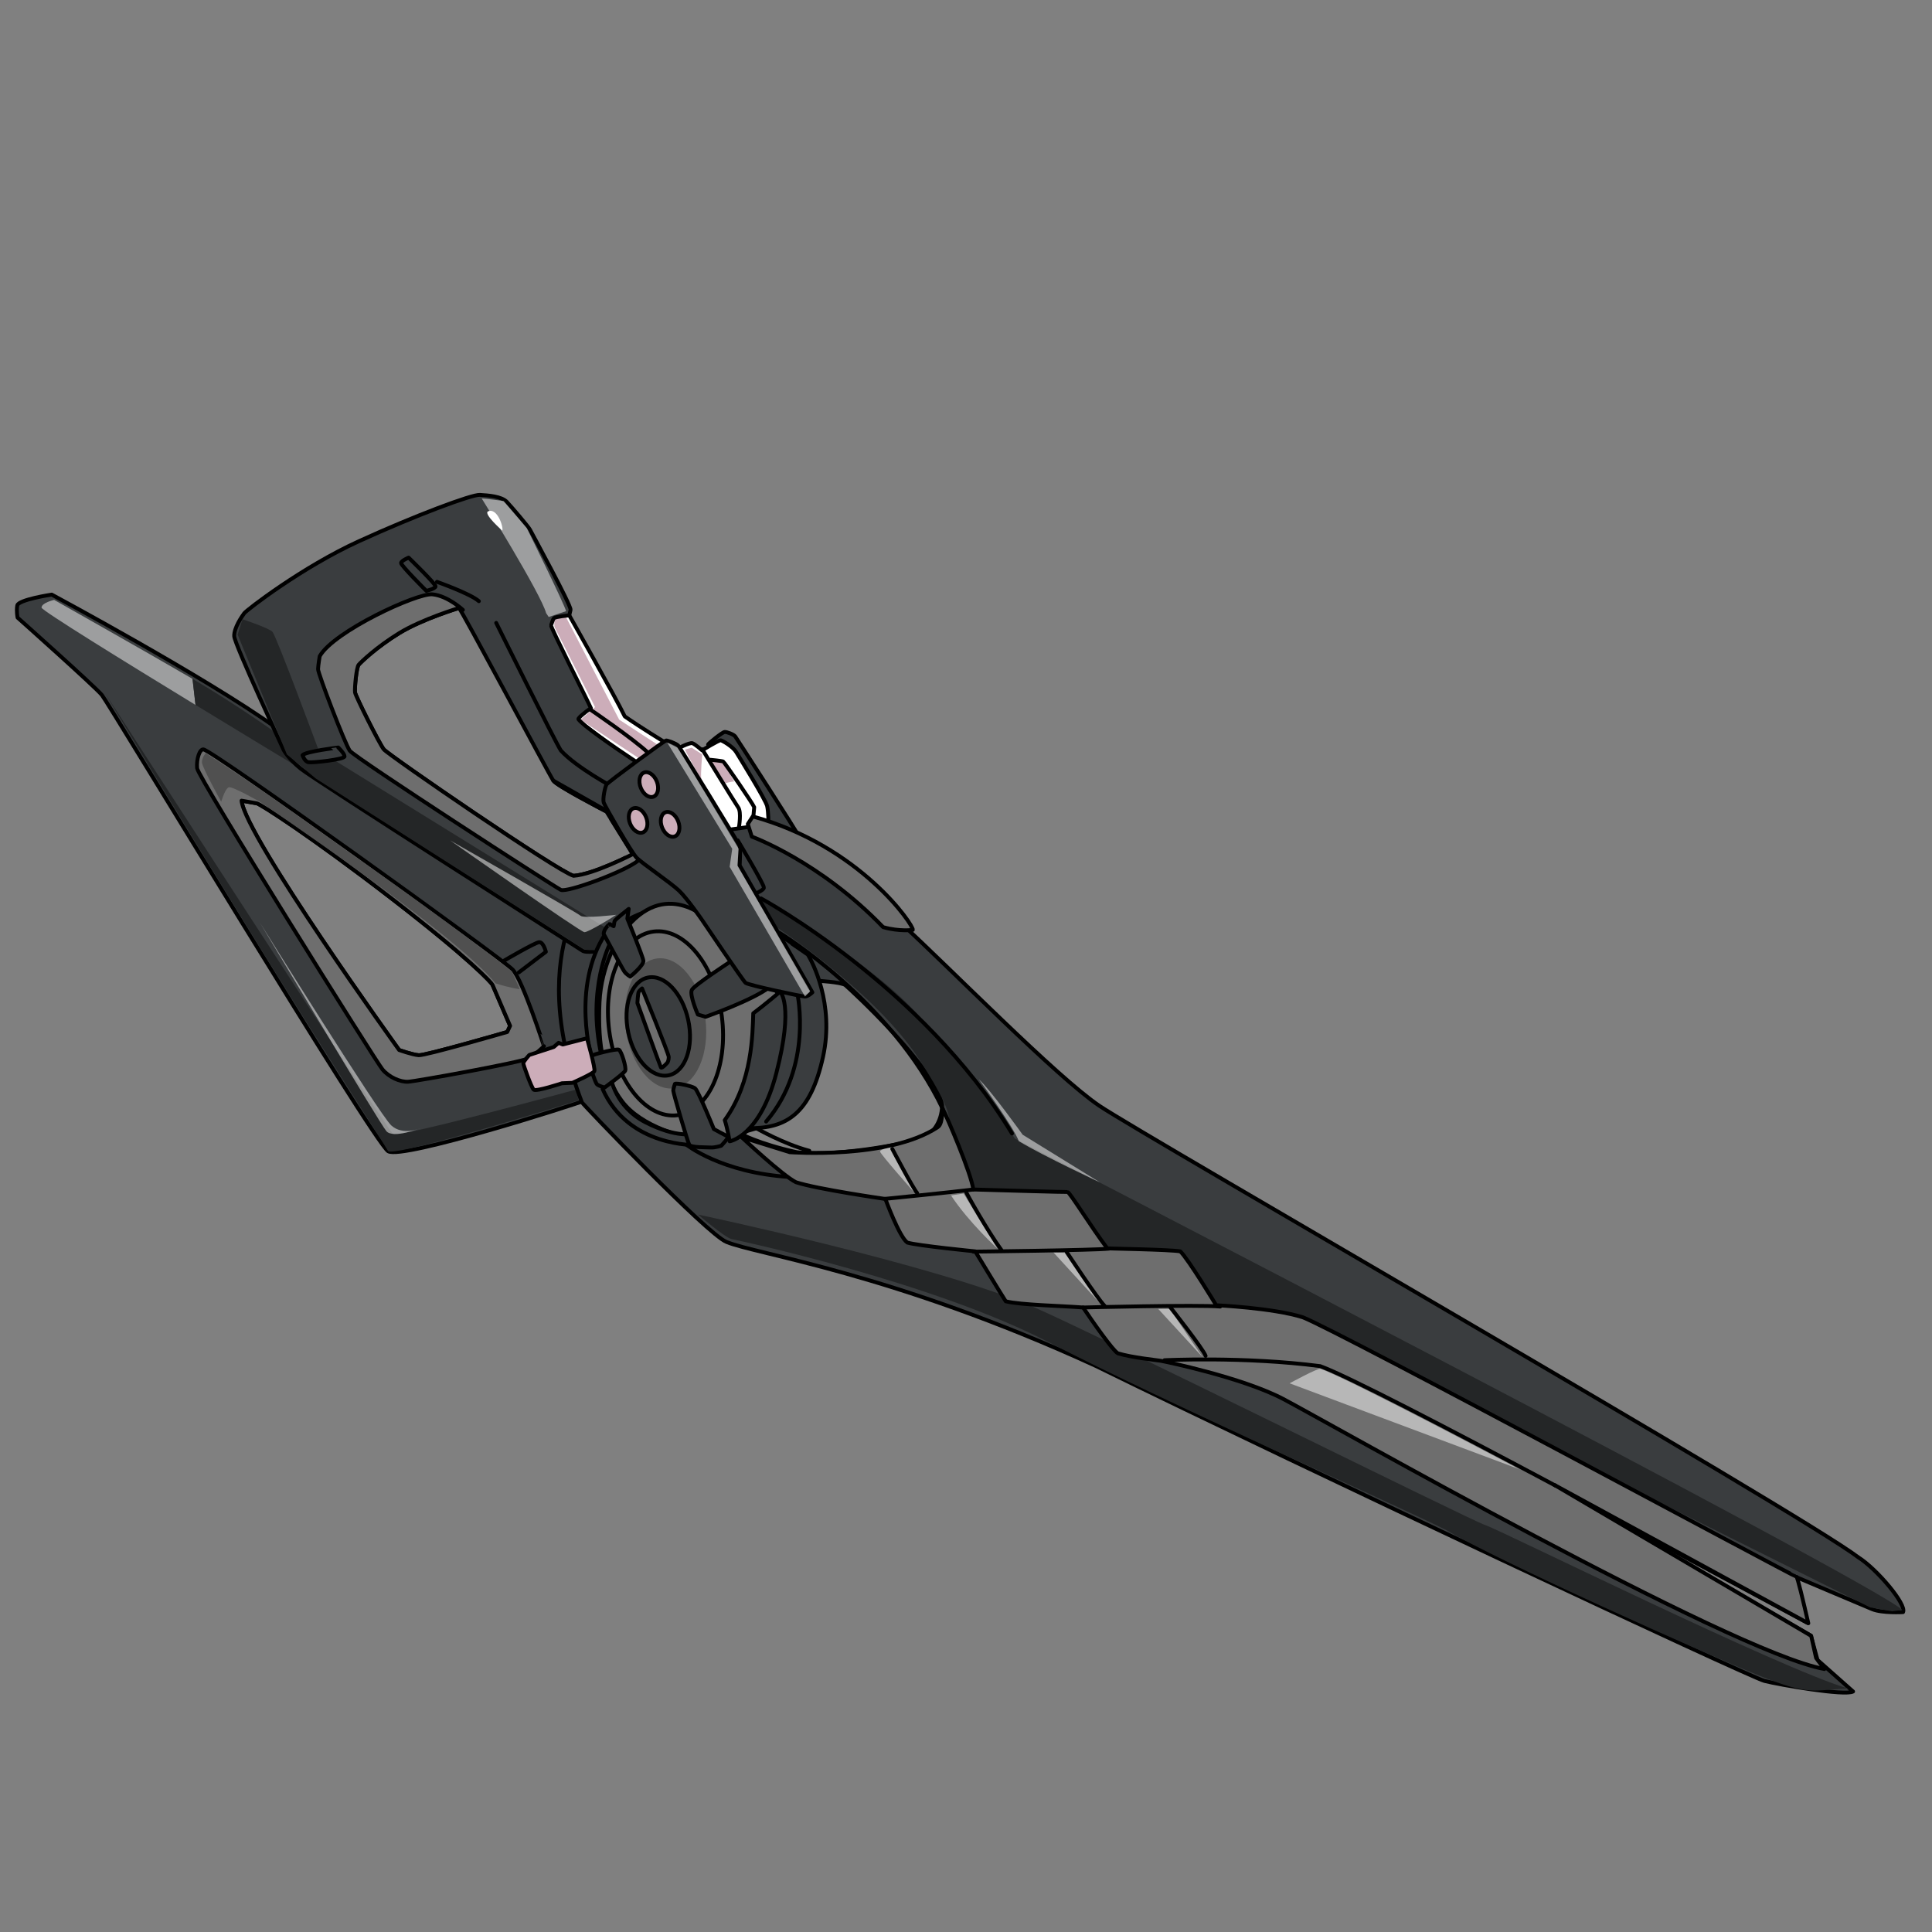 <svg xmlns="http://www.w3.org/2000/svg" width="500" height="500" version="1.1"><rect width="100%" height="100%" fill="#808080" stroke="none"/><g id="x9067" data-trait-type="Weapons" data-trait-value="Sword Cutter"><g><path style="fill:#3A3D3F;stroke:#000000;stroke-linecap:round;stroke-linejoin:round;" d="M153.1,271.255c-8.155-5.63-4.287-22.52-3.407-23.539c0.879-1.019,3.981-5.397,3.981-5.397s-64.279-41.132-82.397-54.112c-18.119-12.981-57.89-34.327-57.89-34.327s-8.657,1.307-8.92,2.823c-0.263,1.515,0.081,3.136,0.081,3.136s20.008,17.836,21.813,20.022c1.806,2.188,70.424,115.885,74.101,118.084c3.677,2.197,48.633-12.165,50.662-13.061C151.124,284.884,154.652,277.146,153.1,271.255z M131.268,267.075c0,0-21.207,6.15-22.901,6.015c-1.693-0.137-5.072-1.349-5.072-1.349s-39.883-55.318-40.782-64.529c0,0,3.031,0.527,3.94,0.685s13.976,8.516,34.629,24.433c20.653,15.917,26.149,22.025,26.374,22.531c0.224,0.508,4.556,10.626,4.556,10.626L131.268,267.075z"></path><path style="fill:#242627;" d="M27.25,179.5c0,0,21.759,36.214,41.75,68.5c15.556,25.124,30.243,47.731,31.462,49.944c3.038,1.306,49.288-13.194,49.288-13.194L149,282c0,0-45.75,12.5-47.25,11.5S27.25,179.5,27.25,179.5z"></path><path style="opacity:0.5;fill:#FFFFFF;" d="M67.25,238.75c0.5,0.75,31,52,32.75,54s8.75-0.75,8.75-0.75s-4.5,2-7.5-0.75S67.25,238.75,67.25,238.75z"></path><path style="opacity:0.5;fill:#FFFFFF;" d="M49.5,175.5c-12-7-35.5-20.25-35.5-20.25s-3.25,0.75-3.25,2c0,0.716,21.484,13.978,39.845,25.181l-0.774-6.742C49.714,175.625,49.607,175.563,49.5,175.5z"></path><path style="fill:#242627;" d="M72.25,190.25c0,0-10.56-7.612-22.429-14.562l0.774,6.742C64.291,190.788,76.25,198,76.25,198L72.25,190.25z"></path><path style="fill:#3A3D3F;stroke:#000000;stroke-linecap:round;stroke-linejoin:round;" d="M152.642,273.44c0,0-0.639,0.98-0.642,1.449c-0.003,0.468,2.097,5.907,2.449,6.124c0.354,0.217,1.667,0.289,1.667,0.289s6.046-4.258,6.188-4.624c0.142-0.364-1.075-5.493-1.984-5.65C159.411,270.87,152.642,273.44,152.642,273.44z"></path><path style="fill:#3A3D3F;stroke:#000000;stroke-linecap:round;stroke-linejoin:round;" d="M157.742,239.121c0,0-1.766,1.178-1.894,1.468c-0.128,0.289,5.364,10.922,5.904,11.405c0.539,0.484,1.88,0.404,2.476,0.118c0.597-0.287,1.88-3.187,1.934-3.489c0.052-0.304-3.808-10.885-3.808-10.885s0.584-2.475,0.358-2.514C162.484,235.185,158.015,237.999,157.742,239.121z"></path><path style="fill:#3A3D3F;stroke:#000000;stroke-linecap:round;stroke-linejoin:round;" d="M174.353,280.564c0,0-0.289,1.668-0.293,2.135c-0.003,0.469,3.436,11.682,3.709,12.354c0.274,0.671,1.365,2.031,1.365,2.031s6.295,0.158,7.234-0.306c0.939-0.462,2.417-2.234,2.417-2.234l-4.042-2.341c0,0-4.773-10.272-5.364-10.922C178.791,280.633,174.353,280.564,174.353,280.564z"></path><path style="fill:#3A3D3F;stroke:#000000;stroke-linecap:round;stroke-linejoin:round;" d="M187.391,289.54c0,0,1.894,3.922,1.772,5.071c2.244-0.782,10.346-6.085,12.438-19.929c2.092-13.846-0.232-17.995-0.232-17.995l-3.094-0.615c-0.181,0.594,1.332,1.324,1.279,1.627c-0.052,0.304-5.886,4.677-5.886,4.677s2.241,8.841,0.212,15.415C191.204,286.458,187.391,289.54,187.391,289.54z"></path><path style="fill:#3A3D3F;stroke:#000000;stroke-linecap:round;stroke-linejoin:round;" d="M178.665,256.18c0,0,1.251,5.836,1.626,6.37c0.376,0.534,1.793,0.467,1.793,0.467s10.037-3.409,11.687-4.37c1.65-0.963,4.037-2.577,4.037-2.577l-7.927-7.388C189.88,248.681,179.52,254.847,178.665,256.18z"></path><path style="fill:#3A3D3F;stroke:#000000;stroke-linecap:round;stroke-linejoin:round;" d="M183.253,192.66c0.173-0.321,3.719-3.218,4.307-3.233c0.589-0.015,2.348,0.642,2.724,1.175c0.376,0.534,16.348,25.201,16.645,26.19c0.297,0.988-0.493,2.84-0.493,2.84l-11.87-3.113L183.253,192.66z"></path><g><g><path style="fill:#3A3D3F;" d="M480.922,403.024c-15.447-11.736-185.219-109.273-196.395-116.834c-11.177-7.562-38.751-35.764-51.417-47.33c-12.666-11.565-29.538-29.483-51.818-25.232c4.403,7.008-26.279,11.985-26.279,11.985s-20.003,19.008-4.422,59.648c0.198,0.518,32.465,34.205,37.433,36.159c7.716,3.212,42.807,7.9,95.442,32.024c54.868,26.889,169.28,80.593,173.168,81.581c3.887,0.987,20.86,3.933,22.942,2.733l-9.201-8.154l-1.725-6.298l-67.316-38.973l66.401,35.63l-3.284-11.995c0,0,17.45,7.402,20.071,8.482c2.624,1.079,7.987,0.763,7.987,0.763C493.482,415.195,485.705,406.042,480.922,403.024z M238.904,294.506c-2.028,0.895-20.845,4.968-32.645,3.699c-10.073-2.218-14.911-4.931-14.911-4.931l5.093-1.457c0,0,9.052,0.008,12.731-13.09c3.679-13.1,1.989-24.944,1.989-24.944s6.649,0.373,7.604,1.163c0.955,0.792,23.448,21.4,25.051,31.045C243.758,290.82,240.932,293.61,238.904,294.506z"></path></g><g><path style="fill:none;stroke:#000000;stroke-linecap:round;stroke-linejoin:round;" d="M480.922,403.024c-15.447-11.736-185.219-109.273-196.395-116.834c-11.177-7.562-38.751-35.764-51.417-47.33c-12.666-11.565-29.538-29.483-51.818-25.232c4.403,7.008-26.279,11.985-26.279,11.985s-20.003,19.008-4.422,59.648c0.198,0.518,32.465,34.205,37.433,36.159c7.716,3.212,42.807,7.9,95.442,32.024c54.868,26.889,169.28,80.593,173.168,81.581c3.887,0.987,20.86,3.933,22.942,2.733l-9.201-8.154l-1.725-6.298l-67.316-38.973l66.401,35.63l-3.284-11.995c0,0,17.45,7.402,20.071,8.482c2.624,1.079,7.987,0.763,7.987,0.763C493.482,415.195,485.705,406.042,480.922,403.024z M238.904,294.506c-2.028,0.895-20.845,4.968-32.645,3.699c-10.073-2.218-14.911-4.931-14.911-4.931l5.093-1.457c0,0,9.052,0.008,12.731-13.09c3.679-13.1,1.989-24.944,1.989-24.944s6.649,0.373,7.604,1.163c0.955,0.792,23.448,21.4,25.051,31.045C243.758,290.82,240.932,293.61,238.904,294.506z"></path></g></g><path style="fill:#242627;" d="M311,341.334l25.333,1L484,416l5.667,1c0,0,0,0,2.666-0.333c-7.667-7.333-229.666-122-229.666-122s-11.333-17-25.333-32.333S195,232,195,232l5,7.333c0,0,26.333,17,38,35s6.333,16,6.333,16l9.333,20.333L311,341.334z"></path><path style="opacity:0.5;fill:#FFFFFF;" d="M253.333,279.333c0,0,9.001,12.333,10.334,16c6.666,4,21,10.667,21,10.667l-20-12.334C264.667,293.666,256.332,282,253.333,279.333z"></path><path style="fill:#242627;" d="M180.667,314.333c0,0,7,6.001,8.667,6.334s51.666,10.999,82,26.666s89,41.667,103,48.667c13.334,8,67.666,32.332,81,37.666s13.666,3.667,23,3.334c-17.333-5-90.667-41.333-94-42.333S283.85,345.36,267.667,338.334C242.333,327.334,180.667,314.333,180.667,314.333z"></path><g><g><path style="fill:#FFFFFF;stroke:#000000;stroke-linecap:round;stroke-linejoin:round;" d="M147.333,159.261c0,0,12.18,21.548,14.35,26.14c4.178,2.911,10.247,6.62,10.247,6.62l-4.201,8.011l-19.071-14.237l-9.607-26.49L147.333,159.261z"></path><polygon style="fill:#CCADB9;" points="146.5,159.75 160.25,186.25 171,193.25 165.75,196.5 150.25,186.25 154,183 143.5,162.25 143.381,159.98 "></polygon><path style="fill:none;stroke:#000000;stroke-linecap:round;stroke-linejoin:round;" d="M152.743,183.616c0,0,11.1,7.548,14.926,11.139"></path></g><path style="fill:#3A3D3F;stroke:#000000;stroke-linecap:round;stroke-linejoin:round;" d="M178.661,206.301c0,0-26.714-16.97-28.968-20.172c-0.099-0.329,1.629-1.744,3.229-2.872c-0.722-1.686-10.54-21.11-10.323-21.463c0.216-0.352,0.401-1.412,0.782-1.814c0.382-0.402,3.951-0.719,3.951-0.719s0.066-0.38,0.325-1.428c0.259-1.047-10.168-20.106-10.517-20.792c-0.35-0.687-4.565-5.633-5.945-7.121s-4.932-1.715-7.017-1.843c-2.085-0.127-16.522,5.25-31.271,11.978c-14.75,6.727-29.086,17.819-29.699,18.65c-0.612,0.83-2.694,3.824-2.594,5.949c0.1,2.125,12.773,29.381,12.773,29.381s1.035,2.132,4.455,4.912c3.421,2.778,71.804,46.34,72.849,47.068c1.044,0.727,4.602,0.018,4.602,0.018s1.188-7.286,14.373-10.851c10.303-2.786,15.026,4.717,15.026,4.717L178.661,206.301z M148.432,226.656c-3.888-0.988-47.959-31.274-49.113-32.724c-1.154-1.449-7.291-13.753-7.436-14.716c-0.145-0.961,0.347-6.496,0.933-7.175c0.586-0.68,4.532-4.52,10.473-8.172c5.942-3.652,15.495-6.521,15.495-6.521c0.455,0.079,23.401,43.246,24.404,44.668c1.002,1.423,13.751,8.008,13.751,8.008l6.83,11.02C163.769,221.045,153.643,226.313,148.432,226.656z"></path><path style="fill:#242627;" d="M62.75,160.25l-1.25,4l12.75,31l7.5,6.25l69.5,44.25l4.042,0.283l2.458-5.283l-75.25-46.5c0,0-11-29.75-12-30.75S62.75,160.25,62.75,160.25z"></path><path style="opacity:0.5;fill:#FFFFFF;" d="M116.5,217.5c0,0,33.75,23.75,34.75,23.75s6.75-3.5,8.25-4.5c0,0-8.5,1-9.25,0.25S116.5,217.5,116.5,217.5z"></path><path style="opacity:0.5;fill:#FFFFFF;" d="M124.667,129c0,0,15.334,24.667,16.667,29.667c0.667,1,0.667,1,0.667,1l4.5-1.5c-0.333-1.594-10.167-21.5-10.167-21.5l-6-7C130.333,129.667,125.667,129,124.667,129z"></path><path style="fill:#FFFFFF;" d="M130,137.333c0,0-5.037-4.413-3.667-5C128.667,131.333,130.333,136.333,130,137.333z"></path></g><path style="fill:none;stroke:#000000;stroke-linecap:round;stroke-linejoin:round;" d="M128.417,161.206c0,0,15.492,31.257,16.745,33.035c4.066,4.453,13.641,9.551,13.641,9.551"></path><path style="fill:none;stroke:#000000;stroke-linecap:round;stroke-linejoin:round;" d="M113.09,150.583c0,0,8.677,3.066,10.839,5.004"></path><path style="fill:#6E6E6E;stroke:#000000;stroke-linecap:round;stroke-linejoin:round;" d="M156.261,209.438l-13.073-7.422c0.9,1.277,11.252,6.708,13.354,7.801L156.261,209.438z M164.605,220.721l-6.398-8.651l5.563,8.976c0,0-10.126,5.268-15.337,5.611c-3.888-0.988-47.959-31.274-49.113-32.724c-1.154-1.449-7.291-13.753-7.436-14.716c-0.145-0.961,0.347-6.496,0.933-7.175c0.586-0.68,4.532-4.52,10.473-8.172c5.942-3.652,15.495-6.521,15.495-6.521c0.455,0.079,1.008,0.486,1.008,0.486s-3.896-3.642-7.888-4.022c-3.992-0.382-25.555,9.614-29.162,16.012c0,0-0.395,2.273-0.427,3.36c-0.032,1.086,6.951,19.316,8.202,21.094c1.252,1.778,53.042,35.279,54.628,36.023c1.588,0.744,16.417-4.644,20.053-7.604C164.902,221.709,164.605,220.721,164.605,220.721z"></path><path style="fill:#3A3D3F;stroke:#000000;stroke-linecap:round;stroke-linejoin:round;" d="M78.295,195.434c0,0,0.495,1.646,1.556,1.83c1.061,0.185,9.335-0.72,9.316-1.505c-0.021-0.783-1.629-2.312-1.629-2.312S79.085,194.479,78.295,195.434z"></path><path style="fill:#3A3D3F;stroke:#000000;stroke-linecap:round;stroke-linejoin:round;" d="M110.343,152.916c0,0-6.656-6.62-6.551-7.226c0.104-0.605,1.957-1.376,1.957-1.376s7.083,6.85,6.979,7.456C112.622,152.375,110.343,152.916,110.343,152.916z"></path><path style="fill:none;stroke:#000000;stroke-linecap:round;stroke-linejoin:round;" d="M177.572,296.188c0,0,9.028,7.346,26.949,8.425"></path><path style="fill:none;stroke:#000000;stroke-linecap:round;stroke-linejoin:round;" d="M190.925,217.486c0,0,6.902,11.5,6.77,12.259c-0.131,0.756-2.464,1.602-2.464,1.602"></path><path style="fill:#6E6E6E;stroke:#000000;stroke-linecap:round;stroke-linejoin:round;" d="M469.999,429.071c0,0-0.54-2.472-1.271-5.72l-66.396-39.018l65.659,35.769c-1.309-5.734-2.822-12.094-3.087-12.054c-0.48,0.072-117.812-63.228-127.747-67.138c-7.848-2.457-22.408-3.111-22.408-3.111s-7.153-11.856-9.287-13.943c-2.872-0.499-19.078-0.721-18.909-0.785c-4.061-5.387-9.788-14.66-10.269-14.585c-0.377,0.058-17.166-0.433-24.398-0.644c-0.529-4.151-6.752-18.656-7.926-20.89c-0.223,3.082-0.474,4.226-1.296,4.77c-12.7,8.412-38.277,6.467-38.277,6.467l-12.441-3.875c0,0,10.604,9.956,14.058,11.65c5.497,1.799,23.133,4.328,23.133,4.328s3.6,9.836,5.69,11.292c2.825,0.818,17.558,2.266,17.558,2.266s7.278,12.036,7.903,12.925c3.735,0.96,14.937,1.188,20.016,1.604c2.479,3.708,7.863,11.356,9.024,11.868c3.558,1.087,10.152,1.763,11.061,1.921c0.91,0.157,20.961,4.265,31.695,9.874c10.733,5.61,115.849,65.54,140.07,69.9C470.625,429.959,469.999,429.071,469.999,429.071z"></path><path style="opacity:0.5;fill:#FFFFFF;" d="M230.875,296.875c0,0.625,5.875,11.875,5.875,11.875s-9-10.125-9-10.75S230.875,296.875,230.875,296.875z"></path><path style="opacity:0.5;fill:#FFFFFF;" d="M246.125,309.375l3.25-0.5l8.75,14.25C258.125,323.125,250.625,316.25,246.125,309.375z"></path><polygon style="opacity:0.5;fill:#FFFFFF;" points="272.625,324.125 275.75,324.25 284.875,337.5 "></polygon><polygon style="opacity:0.5;fill:#FFFFFF;" points="299.75,338.75 302.75,338.75 311.25,351.25 "></polygon><path style="opacity:0.5;fill:#FFFFFF;" d="M341.75,354.25c-0.709-0.244-8,3.75-8,3.75l59.5,22.25C393.25,380.25,349,356.75,341.75,354.25z"></path><path style="fill:none;stroke:#000000;stroke-linecap:round;stroke-linejoin:round;" d="M301.352,352.023c0,0,20.648-1.023,40.322,1.535c6.913,2.483,33.775,16.474,60.923,30.941"></path><path style="fill:none;stroke:#000000;stroke-linecap:round;stroke-linejoin:round;" d="M228.986,310.266c0,0,17.156-1.703,22.9-2.423"></path><path style="fill:none;stroke:#000000;stroke-linecap:round;stroke-linejoin:round;" d="M251.905,323.924c0,0,31.281-0.347,35.102-0.775"></path><path style="fill:none;stroke:#000000;stroke-linecap:round;stroke-linejoin:round;" d="M280.305,338.379c0,0,29.793-0.763,35.479-0.242"></path><path style="fill:none;stroke:#000000;stroke-linecap:round;stroke-linejoin:round;" d="M302.938,338.403c0,0,8.574,10.854,9.068,12.501"></path><path style="fill:none;stroke:#000000;stroke-linecap:round;stroke-linejoin:round;" d="M276.077,324.061c0,0,7.91,11.989,9.769,13.872"></path><path style="fill:none;stroke:#000000;stroke-linecap:round;stroke-linejoin:round;" d="M249.937,308.283c0.073,0.48,5.815,10.565,9.222,15.217"></path><path style="fill:none;stroke:#000000;stroke-linecap:round;stroke-linejoin:round;" d="M230.919,297.332c0,0,5.519,10.479,6.447,11.423"></path><path style="fill:none;stroke:#000000;stroke-linecap:round;stroke-linejoin:round;" d="M130.583,248.536c0,0,7.819-4.576,8.934-4.695c1.113-0.118,1.752,2.49,1.752,2.49l-7.015,5.338"></path><g><path style="fill:#FFFFFF;stroke:#000000;stroke-linecap:round;stroke-linejoin:round;" d="M175.204,193.837c0,0,3.274-1.773,4.005-1.489c0.731,0.282,2.491,1.837,2.491,1.837s4.368-2.677,4.822-2.598c0.455,0.079,3.149,1.639,4,3.035c0.851,1.397,7.68,12.418,8.023,14.039c0.342,1.621,0.323,4.429,0.323,4.429l-5.797,1.022l-4.479,0.627L175.204,193.837z"></path><path style="fill:#CCADB9;" d="M187.5,202.75c0,0,1.75-0.5,2.5-0.5c-1-1.75-2.5-4.5-2.5-4.5l-4.5-2L187.5,202.75z"></path><path style="fill:#CCADB9;" d="M181.75,195.25c0,0-0.5,5-0.25,6.5c-2.5-4.25-4.25-7.75-4.25-7.75l1.75-0.5L181.75,195.25z"></path><path style="fill:none;stroke:#000000;stroke-linecap:round;stroke-linejoin:round;" d="M181.747,193.92c0,0,8.478,13.883,9.323,15.083c0.845,1.2,0.174,5.064,0.174,5.064"></path><path style="fill:none;stroke:#000000;stroke-linecap:round;stroke-linejoin:round;" d="M183.965,196.647c0,0,2.881,0.266,3.203,0.439c0.321,0.172,7.701,10.937,8.018,11.813l-0.35,4.037"></path></g><path style="fill:#6E6E6E;stroke:#000000;stroke-linecap:round;stroke-linejoin:round;" d="M194.81,211.291l-1.278,1.964l1.034,3.264c0,0,17.587,6.37,33.984,23.422c4.317,1.218,7.683,0.71,7.683,0.71C236.569,239.615,222.675,218.938,194.81,211.291z"></path><g><path style="fill:#3A3D3F;stroke:#000000;stroke-linecap:round;stroke-linejoin:round;" d="M209.104,247.109c1.054,1.722,6.926,12.602,3.896,26.391c-3.263,14.851-9.583,18.591-19.241,18.475c3.864-10.568,8.238-36.661,8.238-36.661l-1.599-14.172C200.399,241.142,208.995,246.93,209.104,247.109z"></path><path style="fill:none;stroke:#000000;stroke-linecap:round;stroke-linejoin:round;" d="M206.36,257.163c0,0,4.14,18.837-8.088,33.096"></path></g><path style="fill:#3A3D3F;stroke:#000000;stroke-linecap:round;stroke-linejoin:round;" d="M178.706,256.618c0,0,1.499,5.528,1.895,5.947c0.395,0.42,2.006,0.582,2.006,0.582s11.804-3.921,16.497-8.024c-2.981-5.083-7.498-7.389-7.498-7.389S180.489,253.765,178.706,256.618z"></path><path style="fill:#3A3D3F;stroke:#000000;stroke-linecap:round;stroke-linejoin:round;" d="M157.949,243.997c0,0-6.148,11.812-2.34,28.983c-0.611,0.831-2.416,1.103-2.416,1.103s-5.564-18.528,3.539-32.52C156.762,242.738,157.949,243.997,157.949,243.997z"></path><path style="fill:#6E6E6E;stroke:#000000;stroke-linecap:round;stroke-linejoin:round;" d="M160.311,242.535c10.728-15.934,22.299-5.027,22.713-4.72l19.322,20.214l-11.473,36.41c0,0-3.042,0.215-8.448,0.33c-5.405,0.116-16.66-3.401-21.415-9.729c-4.755-6.328-6.354-14.123-5.858-25.604C155.578,249.557,160.311,242.535,160.311,242.535z"></path><path style="fill:#505050;" d="M182.535,263.503c1.214,9.284-2.414,17.408-8.102,18.152c-5.689,0.746-11.286-6.178-12.499-15.456c-1.214-9.282,2.413-17.411,8.101-18.153C175.723,247.3,181.32,254.222,182.535,263.503z"></path><path style="fill:#3A3D3F;stroke:#000000;stroke-linecap:round;stroke-linejoin:round;" d="M158.018,278.666c0,0,1.042,7.685,9.041,11.784c8.204,4.206,12.404,2.945,12.404,2.945l0.776,2.944c0,0-17.566,0.696-24.291-14.521C156.314,281.063,158.018,278.666,158.018,278.666z"></path><path style="fill:none;stroke:#000000;stroke-linecap:round;stroke-linejoin:round;" d="M186.801,262.944c1.716,13.129-3.414,24.617-11.458,25.67c-8.045,1.056-15.96-8.735-17.676-21.856c-1.717-13.127,3.412-24.622,11.456-25.671C177.168,240.031,185.083,249.819,186.801,262.944z"></path><path style="fill:#3A3D3F;stroke:#000000;stroke-linecap:round;stroke-linejoin:round;" d="M189.247,248.729c0,0-9.499,6.157-10.19,7.44c-0.691,1.285,1.544,6.396,1.544,6.396l2.006,0.582c0,0,12.388-4.366,16.558-7.702C194.229,252.403,189.247,248.729,189.247,248.729z"></path><path style="fill:#3A3D3F;stroke:#000000;stroke-linecap:round;stroke-linejoin:round;" d="M181.594,237.955c0,0,10.679,15.824,11.357,16.41c0.678,0.587,14.527,3.538,15.387,3.533c0.861-0.009,1.905-1.075,1.905-1.075l-18.806-32.848c0,0,0.205-4.336,0.008-4.995c-0.197-0.658-15.404-25.464-15.932-26.024s-2.734-1.333-3.126-1.324c-0.392,0.011-14.98,10.747-15.401,11.376c-0.421,0.629-1.049,3.798-0.739,4.711c0.31,0.914,7.132,12.869,8.526,14.282c1.393,1.412,8.933,6.546,11.004,8.546C177.851,232.544,181.594,237.955,181.594,237.955z"></path><path style="opacity:0.5;fill:#FFFFFF;" d="M172.667,192.167c0,0,2,1,2.667,1.333c2,3,15.833,26.167,15.833,26.167L190.833,224l18.833,32.5l-1.328,1.398l-19.505-33.565l0.667-4.667L172.667,192.167z"></path><path style="fill:#3A3D3F;stroke:#000000;stroke-linecap:round;stroke-linejoin:round;" d="M156.238,241.71c0,0,4.776,8.909,5.339,9.709c0.563,0.799,1.527,1.319,1.527,1.319s3.547-2.897,3.404-4.093s-4.155-10.907-4.155-10.907l0.358-2.514c0,0-3.603,2.77-3.682,3.224c-0.079,0.455-0.217,1.251-0.217,1.251l-1.071-0.578C157.742,239.121,156.229,240.421,156.238,241.71z"></path><path style="fill:#3A3D3F;stroke:#000000;stroke-linecap:round;stroke-linejoin:round;" d="M153.104,273.246l-0.75,1.626c0,0,1.651,5.321,2.161,5.762c0.509,0.439,1.967,0.81,1.967,0.81s4.956-3.589,5.321-4.346c0.365-0.755-0.99-5.089-1.632-5.435C159.529,271.317,153.277,272.926,153.104,273.246z"></path><path style="fill:#3A3D3F;stroke:#000000;stroke-linecap:round;stroke-linejoin:round;" d="M174.676,280.504c0,0-0.445,1.211-0.429,1.799c0.015,0.589,3.685,13.168,4.135,13.948c0.45,0.781,4.338,0.636,5.495,0.72c1.156,0.083,2.772-0.455,2.772-0.455s2.139-2.204,1.704-2.396c-0.435-0.193-3.608-1.915-3.608-1.915s-4.048-9.952-4.879-10.564C179.034,281.027,175.076,280.222,174.676,280.504z"></path><path style="fill:#3A3D3F;stroke:#000000;stroke-linecap:round;stroke-linejoin:round;" d="M201.881,256.66c0,0-4.12,3.5-6.941,5.585c-0.187,5.119-0.139,17.654-7.375,27.64c0.688,2.108,1.272,5.488,1.272,5.488s7.82-1.217,12.086-17.688C205.538,259.87,201.881,256.66,201.881,256.66z"></path><path style="fill:#6E6E6E;stroke:#000000;stroke-linecap:round;stroke-linejoin:round;" d="M132.666,250.925c-2.636-2.799-77.575-56.71-80.026-56.979c-0.966-0.106-1.838,2.49-1.626,4.868c0.211,2.379,46.292,75.945,47.974,77.955c1.68,2.01,4.58,3.294,6.628,3.181c2.049-0.111,28.962-4.963,31.017-6.011c2.056-1.05,4.143-3.183,4.143-3.183S135.303,253.725,132.666,250.925z M131.268,267.075c0,0-21.207,6.15-22.901,6.015c-1.693-0.137-5.072-1.349-5.072-1.349s-39.883-55.318-40.782-64.529c0,0,3.031,0.527,3.94,0.685s13.976,8.516,34.629,24.433c20.653,15.917,26.149,22.025,26.374,22.531c0.224,0.508,4.556,10.626,4.556,10.626L131.268,267.075z"></path><path style="fill:#505050;" d="M57.25,207.5c0,0,1-3.5,2-3.75s8,3.75,8,3.75s50.5,34,61,47c4,1.25,6.25,1.5,6.25,1.5l-2-4.583c0,0-16.167-12.583-37.5-27.551c-6.038-4.236-16.752-12.025-25.917-18.366c-8.583-5.939-15.833-10.583-15.833-10.583s-1,1.083-1,2.333S57.25,207.5,57.25,207.5z"></path><path style="fill:#CCADB9;stroke:#000000;stroke-linecap:round;stroke-linejoin:round;" d="M136.986,273.024c0,0-1.585,1.715-1.551,2.189c0.034,0.475,2.082,6.216,2.684,6.789c0.604,0.572,7.313-1.657,7.313-1.657l2.713-0.115c0,0,5.326-2.354,5.672-2.996c0.345-0.643-1.915-8.529-1.915-8.529l-6.25,1.608l-1.097-0.425l-1.24,1.072L136.986,273.024z"></path><path style="fill:none;stroke:#000000;stroke-linecap:round;stroke-linejoin:round;" d="M243.961,286.953c-13.357-28.037-42.243-45.543-42.243-45.543"></path><path style="fill:none;stroke:#000000;stroke-linecap:round;stroke-linejoin:round;" d="M196.942,232.503c0,0,41.773,22.628,64.956,60.841"></path><path style="fill:none;stroke:#000000;stroke-linecap:round;stroke-linejoin:round;" d="M195.781,292.015c0,0,6.953,4.014,13.666,5.805"></path><g><ellipse transform="matrix(0.929 -0.37 0.37 0.929 -63.216 76.529)" style="fill:#CCADB9;stroke:#000000;stroke-linecap:round;stroke-linejoin:round;" cx="167.904" cy="203.069" rx="2.23" ry="3.346"></ellipse><ellipse transform="matrix(0.929 -0.37 0.37 0.929 -66.832 76.126)" style="fill:#CCADB9;stroke:#000000;stroke-linecap:round;stroke-linejoin:round;" cx="165.119" cy="212.361" rx="2.23" ry="3.346"></ellipse><ellipse transform="matrix(0.929 -0.37 0.37 0.929 -66.631 79.32)" style="fill:#CCADB9;stroke:#000000;stroke-linecap:round;stroke-linejoin:round;" cx="173.438" cy="213.338" rx="2.23" ry="3.345"></ellipse></g><ellipse transform="matrix(0.978 -0.211 0.211 0.978 -52.145 41.84)" style="fill:#3A3D3F;stroke:#000000;stroke-linecap:round;stroke-linejoin:round;" cx="170.219" cy="265.558" rx="7.921" ry="12.925"></ellipse><path style="fill:#6E6E6E;stroke:#000000;stroke-linecap:round;stroke-linejoin:round;" d="M164.961,259.576c0,0,0.132-2.551,0.349-2.905c0.216-0.351,0.854-0.867,0.854-0.867s6.901,16.89,6.909,17.749c0.008,0.859-0.326,1.426-0.326,1.426s-1.464,1.697-1.703,1.266C170.807,275.813,164.961,259.576,164.961,259.576z"></path></g></g></svg>